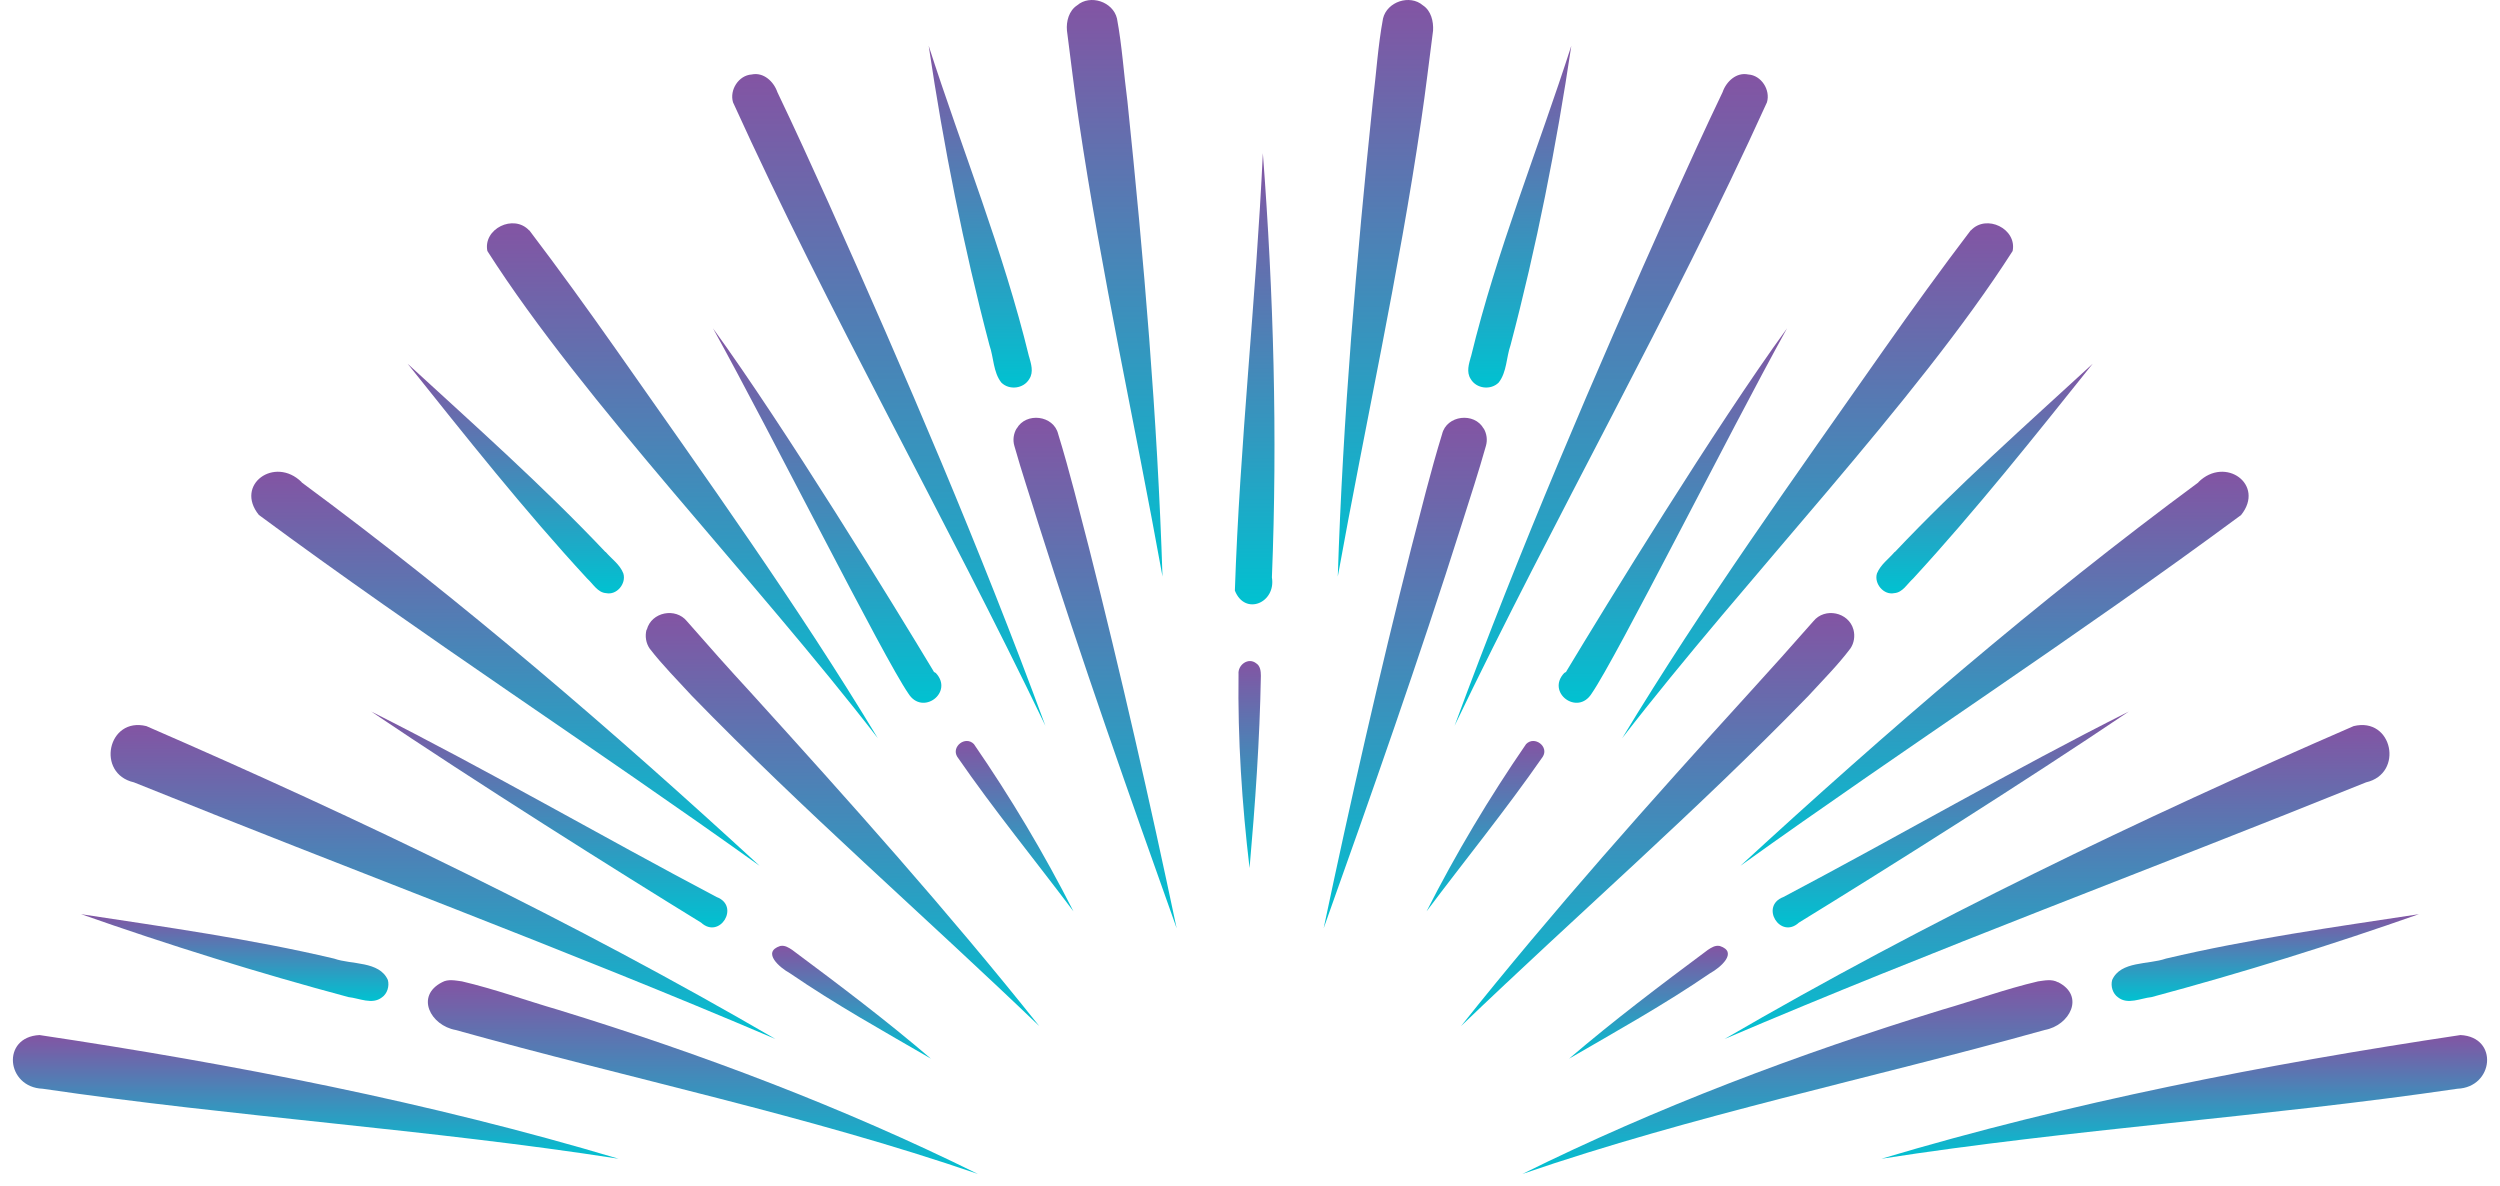 <svg width="97" height="46" viewBox="0 0 97 46" fill="none" xmlns="http://www.w3.org/2000/svg">
<path d="M48.746 25.741C48.439 25.49 48.022 25.795 48.055 26.155C48.022 28.675 48.187 31.184 48.483 33.681C48.702 31.195 48.878 28.708 48.922 26.221C48.922 26.046 48.9 25.839 48.746 25.741Z" fill="url(#paint0_linear_662_3752)"/>
<path d="M57.567 16.633C57.205 15.979 56.13 16.11 55.954 16.84C55.505 18.302 55.142 19.785 54.758 21.258C53.519 26.155 52.4 31.075 51.358 36.016C53.212 30.813 55.055 25.588 56.722 20.32C57.04 19.317 57.369 18.313 57.654 17.299C57.72 17.07 57.687 16.83 57.567 16.622" fill="url(#paint1_linear_662_3752)"/>
<path d="M59.212 28.871C57.786 30.944 56.491 33.114 55.35 35.361C56.82 33.398 58.411 31.446 59.859 29.362C60.111 28.97 59.541 28.533 59.212 28.871Z" fill="url(#paint2_linear_662_3752)"/>
<path d="M71.915 24.432C71.729 23.744 70.796 23.559 70.358 24.105C69.546 25.032 68.712 25.959 67.878 26.875C64.039 31.096 60.243 35.35 56.689 39.811C61.165 35.514 65.849 31.445 70.171 26.995C70.719 26.395 71.301 25.817 71.794 25.163C71.937 24.955 71.981 24.683 71.915 24.432Z" fill="url(#paint3_linear_662_3752)"/>
<path d="M66.715 36.703C66.551 36.67 66.397 36.768 66.266 36.855C64.434 38.219 62.613 39.593 60.879 41.077C62.722 40.008 64.587 38.971 66.353 37.761C66.737 37.553 67.461 36.943 66.726 36.703" fill="url(#paint4_linear_662_3752)"/>
<path d="M79.846 38.11C79.605 37.979 79.331 38.044 79.078 38.077C77.817 38.372 76.599 38.819 75.349 39.179C69.776 40.891 64.291 42.964 59.07 45.549C65.706 43.269 72.584 41.851 79.331 39.964C80.307 39.789 80.91 38.644 79.857 38.11" fill="url(#paint5_linear_662_3752)"/>
<path d="M67.834 2.89C67.373 2.792 66.978 3.162 66.836 3.577C66.156 4.995 65.508 6.424 64.861 7.853C61.867 14.539 58.971 21.28 56.437 28.162C60.342 20.025 64.828 12.183 68.558 3.97C68.701 3.49 68.339 2.922 67.834 2.89Z" fill="url(#paint6_linear_662_3752)"/>
<path d="M76.467 8.932C75.315 10.448 74.196 11.997 73.099 13.557C69.622 18.52 66.079 23.45 62.941 28.642C67.735 22.425 74.35 15.586 78.09 9.74C78.266 8.878 77.07 8.289 76.467 8.943" fill="url(#paint7_linear_662_3752)"/>
<path d="M85.299 18.716C79.079 23.309 73.21 28.37 67.528 33.594C73.945 28.991 80.603 24.683 86.955 19.982C87.898 18.804 86.341 17.68 85.299 18.706" fill="url(#paint8_linear_662_3752)"/>
<path d="M91.321 28.173C82.984 31.795 74.767 35.743 66.913 40.313C75.031 36.845 83.521 33.703 91.803 30.355C93.284 30.017 92.835 27.802 91.321 28.173Z" fill="url(#paint9_linear_662_3752)"/>
<path d="M55.208 0.207C54.703 -0.23 53.815 0.065 53.661 0.719C53.464 1.777 53.398 2.868 53.266 3.937C52.63 10.067 52.103 16.208 51.906 22.37C52.97 16.47 54.275 10.612 55.142 4.679C55.317 3.511 55.449 2.355 55.603 1.188C55.624 0.828 55.526 0.414 55.208 0.207Z" fill="url(#paint10_linear_662_3752)"/>
<path d="M95.467 40.16C87.898 41.294 80.34 42.767 73.001 44.959C80.351 43.814 87.931 43.334 95.346 42.243C96.761 42.189 96.959 40.236 95.467 40.16Z" fill="url(#paint11_linear_662_3752)"/>
<path d="M73.517 21.411C73.287 21.683 72.968 21.901 72.826 22.25C72.705 22.643 73.089 23.101 73.495 23.014C73.824 22.992 73.999 22.654 74.23 22.447C76.676 19.785 78.936 16.939 81.196 14.114C78.596 16.502 75.952 18.847 73.517 21.422" fill="url(#paint12_linear_662_3752)"/>
<path d="M57.073 13.83C56.996 14.114 56.886 14.43 57.062 14.703C57.281 15.084 57.84 15.15 58.148 14.844C58.466 14.441 58.444 13.863 58.608 13.394C59.618 9.565 60.386 5.682 60.967 1.777C59.672 5.802 58.071 9.729 57.073 13.841" fill="url(#paint13_linear_662_3752)"/>
<path d="M84.036 37.194C83.356 37.434 82.281 37.281 81.952 38.023C81.886 38.263 81.974 38.557 82.183 38.699C82.555 38.993 83.06 38.731 83.477 38.688C86.976 37.75 90.443 36.67 93.854 35.47C90.563 35.972 87.272 36.43 84.036 37.194Z" fill="url(#paint14_linear_662_3752)"/>
<path d="M69.194 34.805C68.272 35.154 69.073 36.463 69.797 35.798C72.978 33.845 78.628 30.289 82.599 27.606C78.068 29.886 73.68 32.438 69.194 34.805Z" fill="url(#paint15_linear_662_3752)"/>
<path d="M60.769 26.068C60.769 26.068 60.725 26.09 60.693 26.111C59.98 26.864 61.208 27.791 61.757 26.908C62.733 25.49 67.033 16.906 69.337 12.739C66.55 16.578 62.305 23.505 60.769 26.057" fill="url(#paint16_linear_662_3752)"/>
<path d="M48.999 5.944C48.736 11.605 48.1 17.266 47.913 22.916C48.308 23.909 49.515 23.385 49.35 22.403C49.57 16.917 49.416 11.42 48.999 5.944Z" fill="url(#paint17_linear_662_3752)"/>
<path d="M39.445 16.633C39.807 15.979 40.882 16.11 41.057 16.84C41.507 18.302 41.869 19.785 42.253 21.258C43.493 26.155 44.612 31.075 45.654 36.016C43.8 30.813 41.957 25.588 40.289 20.32C39.982 19.317 39.642 18.313 39.357 17.299C39.291 17.07 39.324 16.83 39.445 16.622" fill="url(#paint18_linear_662_3752)"/>
<path d="M37.788 28.871C39.215 30.944 40.509 33.114 41.65 35.361C40.18 33.398 38.578 31.446 37.141 29.362C36.9 28.97 37.459 28.533 37.788 28.871Z" fill="url(#paint19_linear_662_3752)"/>
<path d="M25.096 24.432C25.272 23.744 26.215 23.559 26.654 24.105C27.465 25.032 28.288 25.959 29.133 26.875C32.961 31.096 36.768 35.35 40.322 39.811C35.846 35.514 31.162 31.445 26.84 26.995C26.292 26.395 25.71 25.817 25.206 25.163C25.063 24.955 25.019 24.683 25.085 24.432" fill="url(#paint20_linear_662_3752)"/>
<path d="M30.285 36.703C30.45 36.67 30.604 36.768 30.735 36.855C32.567 38.219 34.388 39.593 36.121 41.077C34.279 40.008 32.414 38.971 30.648 37.761C30.264 37.553 29.54 36.943 30.274 36.703" fill="url(#paint21_linear_662_3752)"/>
<path d="M17.155 38.11C17.385 37.979 17.67 38.044 17.923 38.077C19.184 38.372 20.413 38.819 21.652 39.179C27.225 40.891 32.71 42.964 37.942 45.549C31.306 43.269 24.428 41.851 17.681 39.964C16.705 39.789 16.102 38.644 17.155 38.11Z" fill="url(#paint22_linear_662_3752)"/>
<path d="M29.165 2.89C29.626 2.792 30.021 3.162 30.163 3.577C30.843 4.995 31.491 6.424 32.138 7.853C35.133 14.539 38.029 21.28 40.562 28.162C36.657 20.025 32.171 12.183 28.441 3.97C28.298 3.49 28.66 2.922 29.165 2.89Z" fill="url(#paint23_linear_662_3752)"/>
<path d="M20.534 8.932C21.685 10.448 22.804 11.997 23.901 13.557C27.379 18.52 30.922 23.45 34.059 28.642C29.265 22.425 22.64 15.586 18.91 9.74C18.735 8.878 19.93 8.289 20.534 8.943" fill="url(#paint24_linear_662_3752)"/>
<path d="M11.703 18.716C17.922 23.309 23.791 28.37 29.473 33.594C23.045 28.991 16.409 24.683 10.046 19.982C9.092 18.804 10.66 17.68 11.703 18.706" fill="url(#paint25_linear_662_3752)"/>
<path d="M5.679 28.173C14.016 31.795 22.232 35.743 30.086 40.313C21.969 36.845 13.478 33.703 5.196 30.355C3.715 30.017 4.176 27.802 5.679 28.173Z" fill="url(#paint26_linear_662_3752)"/>
<path d="M41.793 0.207C42.297 -0.23 43.186 0.065 43.339 0.719C43.537 1.777 43.603 2.868 43.745 3.937C44.382 10.067 44.908 16.208 45.105 22.37C44.041 16.47 42.736 10.612 41.858 4.679C41.683 3.511 41.551 2.355 41.398 1.188C41.365 0.828 41.474 0.414 41.793 0.207Z" fill="url(#paint27_linear_662_3752)"/>
<path d="M1.533 40.16C9.102 41.294 16.66 42.767 23.999 44.959C16.649 43.814 9.069 43.334 1.654 42.243C0.239 42.189 0.041 40.236 1.533 40.16Z" fill="url(#paint28_linear_662_3752)"/>
<path d="M23.495 21.411C23.725 21.683 24.054 21.901 24.186 22.25C24.306 22.643 23.933 23.101 23.517 23.014C23.188 22.992 23.012 22.654 22.782 22.447C20.325 19.785 18.076 16.939 15.816 14.114C18.416 16.502 21.059 18.847 23.495 21.422" fill="url(#paint29_linear_662_3752)"/>
<path d="M39.927 13.83C40.004 14.114 40.114 14.43 39.938 14.703C39.718 15.084 39.159 15.15 38.852 14.844C38.534 14.441 38.556 13.863 38.391 13.394C37.382 9.565 36.614 5.682 36.033 1.777C37.327 5.802 38.929 9.729 39.927 13.841" fill="url(#paint30_linear_662_3752)"/>
<path d="M12.964 37.194C13.633 37.434 14.72 37.281 15.049 38.023C15.114 38.263 15.027 38.557 14.818 38.699C14.445 38.993 13.941 38.731 13.524 38.688C10.024 37.75 6.558 36.67 3.146 35.47C6.437 35.972 9.728 36.43 12.964 37.194Z" fill="url(#paint31_linear_662_3752)"/>
<path d="M27.806 34.805C28.728 35.154 27.927 36.463 27.203 35.798C24.022 33.845 18.372 30.289 14.401 27.606C18.932 29.886 23.32 32.438 27.806 34.805Z" fill="url(#paint32_linear_662_3752)"/>
<path d="M36.231 26.068C36.231 26.068 36.275 26.09 36.308 26.111C37.021 26.864 35.792 27.791 35.244 26.908C34.267 25.49 29.967 16.906 27.664 12.739C30.45 16.578 34.695 23.505 36.231 26.057" fill="url(#paint33_linear_662_3752)"/>
<defs>
<linearGradient id="paint0_linear_662_3752" x1="48.486" y1="25.649" x2="48.486" y2="33.681" gradientUnits="userSpaceOnUse">
<stop stop-color="#8354A3"/>
<stop offset="1" stop-color="#00C2D1"/>
</linearGradient>
<linearGradient id="paint1_linear_662_3752" x1="54.523" y1="16.21" x2="54.523" y2="36.016" gradientUnits="userSpaceOnUse">
<stop stop-color="#8354A3"/>
<stop offset="1" stop-color="#00C2D1"/>
</linearGradient>
<linearGradient id="paint2_linear_662_3752" x1="57.636" y1="28.75" x2="57.636" y2="35.361" gradientUnits="userSpaceOnUse">
<stop stop-color="#8354A3"/>
<stop offset="1" stop-color="#00C2D1"/>
</linearGradient>
<linearGradient id="paint3_linear_662_3752" x1="64.317" y1="23.786" x2="64.317" y2="39.811" gradientUnits="userSpaceOnUse">
<stop stop-color="#8354A3"/>
<stop offset="1" stop-color="#00C2D1"/>
</linearGradient>
<linearGradient id="paint4_linear_662_3752" x1="63.961" y1="36.696" x2="63.961" y2="41.077" gradientUnits="userSpaceOnUse">
<stop stop-color="#8354A3"/>
<stop offset="1" stop-color="#00C2D1"/>
</linearGradient>
<linearGradient id="paint5_linear_662_3752" x1="69.74" y1="38.032" x2="69.74" y2="45.549" gradientUnits="userSpaceOnUse">
<stop stop-color="#8354A3"/>
<stop offset="1" stop-color="#00C2D1"/>
</linearGradient>
<linearGradient id="paint6_linear_662_3752" x1="62.513" y1="2.874" x2="62.513" y2="28.162" gradientUnits="userSpaceOnUse">
<stop stop-color="#8354A3"/>
<stop offset="1" stop-color="#00C2D1"/>
</linearGradient>
<linearGradient id="paint7_linear_662_3752" x1="70.525" y1="8.664" x2="70.525" y2="28.642" gradientUnits="userSpaceOnUse">
<stop stop-color="#8354A3"/>
<stop offset="1" stop-color="#00C2D1"/>
</linearGradient>
<linearGradient id="paint8_linear_662_3752" x1="77.387" y1="18.304" x2="77.387" y2="33.594" gradientUnits="userSpaceOnUse">
<stop stop-color="#8354A3"/>
<stop offset="1" stop-color="#00C2D1"/>
</linearGradient>
<linearGradient id="paint9_linear_662_3752" x1="79.812" y1="28.132" x2="79.812" y2="40.313" gradientUnits="userSpaceOnUse">
<stop stop-color="#8354A3"/>
<stop offset="1" stop-color="#00C2D1"/>
</linearGradient>
<linearGradient id="paint10_linear_662_3752" x1="53.756" y1="0" x2="53.756" y2="22.37" gradientUnits="userSpaceOnUse">
<stop stop-color="#8354A3"/>
<stop offset="1" stop-color="#00C2D1"/>
</linearGradient>
<linearGradient id="paint11_linear_662_3752" x1="84.751" y1="40.16" x2="84.751" y2="44.959" gradientUnits="userSpaceOnUse">
<stop stop-color="#8354A3"/>
<stop offset="1" stop-color="#00C2D1"/>
</linearGradient>
<linearGradient id="paint12_linear_662_3752" x1="76.999" y1="14.114" x2="76.999" y2="23.025" gradientUnits="userSpaceOnUse">
<stop stop-color="#8354A3"/>
<stop offset="1" stop-color="#00C2D1"/>
</linearGradient>
<linearGradient id="paint13_linear_662_3752" x1="58.967" y1="1.777" x2="58.967" y2="15.037" gradientUnits="userSpaceOnUse">
<stop stop-color="#8354A3"/>
<stop offset="1" stop-color="#00C2D1"/>
</linearGradient>
<linearGradient id="paint14_linear_662_3752" x1="87.892" y1="35.47" x2="87.892" y2="38.837" gradientUnits="userSpaceOnUse">
<stop stop-color="#8354A3"/>
<stop offset="1" stop-color="#00C2D1"/>
</linearGradient>
<linearGradient id="paint15_linear_662_3752" x1="75.689" y1="27.606" x2="75.689" y2="35.983" gradientUnits="userSpaceOnUse">
<stop stop-color="#8354A3"/>
<stop offset="1" stop-color="#00C2D1"/>
</linearGradient>
<linearGradient id="paint16_linear_662_3752" x1="64.906" y1="12.739" x2="64.906" y2="27.268" gradientUnits="userSpaceOnUse">
<stop stop-color="#8354A3"/>
<stop offset="1" stop-color="#00C2D1"/>
</linearGradient>
<linearGradient id="paint17_linear_662_3752" x1="48.682" y1="5.944" x2="48.682" y2="23.449" gradientUnits="userSpaceOnUse">
<stop stop-color="#8354A3"/>
<stop offset="1" stop-color="#00C2D1"/>
</linearGradient>
<linearGradient id="paint18_linear_662_3752" x1="42.489" y1="16.21" x2="42.489" y2="36.016" gradientUnits="userSpaceOnUse">
<stop stop-color="#8354A3"/>
<stop offset="1" stop-color="#00C2D1"/>
</linearGradient>
<linearGradient id="paint19_linear_662_3752" x1="39.366" y1="28.75" x2="39.366" y2="35.361" gradientUnits="userSpaceOnUse">
<stop stop-color="#8354A3"/>
<stop offset="1" stop-color="#00C2D1"/>
</linearGradient>
<linearGradient id="paint20_linear_662_3752" x1="32.689" y1="23.786" x2="32.689" y2="39.811" gradientUnits="userSpaceOnUse">
<stop stop-color="#8354A3"/>
<stop offset="1" stop-color="#00C2D1"/>
</linearGradient>
<linearGradient id="paint21_linear_662_3752" x1="33.04" y1="36.696" x2="33.04" y2="41.077" gradientUnits="userSpaceOnUse">
<stop stop-color="#8354A3"/>
<stop offset="1" stop-color="#00C2D1"/>
</linearGradient>
<linearGradient id="paint22_linear_662_3752" x1="27.272" y1="38.032" x2="27.272" y2="45.549" gradientUnits="userSpaceOnUse">
<stop stop-color="#8354A3"/>
<stop offset="1" stop-color="#00C2D1"/>
</linearGradient>
<linearGradient id="paint23_linear_662_3752" x1="34.486" y1="2.874" x2="34.486" y2="28.162" gradientUnits="userSpaceOnUse">
<stop stop-color="#8354A3"/>
<stop offset="1" stop-color="#00C2D1"/>
</linearGradient>
<linearGradient id="paint24_linear_662_3752" x1="26.476" y1="8.664" x2="26.476" y2="28.642" gradientUnits="userSpaceOnUse">
<stop stop-color="#8354A3"/>
<stop offset="1" stop-color="#00C2D1"/>
</linearGradient>
<linearGradient id="paint25_linear_662_3752" x1="19.612" y1="18.304" x2="19.612" y2="33.594" gradientUnits="userSpaceOnUse">
<stop stop-color="#8354A3"/>
<stop offset="1" stop-color="#00C2D1"/>
</linearGradient>
<linearGradient id="paint26_linear_662_3752" x1="17.189" y1="28.132" x2="17.189" y2="40.313" gradientUnits="userSpaceOnUse">
<stop stop-color="#8354A3"/>
<stop offset="1" stop-color="#00C2D1"/>
</linearGradient>
<linearGradient id="paint27_linear_662_3752" x1="43.249" y1="0" x2="43.249" y2="22.37" gradientUnits="userSpaceOnUse">
<stop stop-color="#8354A3"/>
<stop offset="1" stop-color="#00C2D1"/>
</linearGradient>
<linearGradient id="paint28_linear_662_3752" x1="12.249" y1="40.16" x2="12.249" y2="44.959" gradientUnits="userSpaceOnUse">
<stop stop-color="#8354A3"/>
<stop offset="1" stop-color="#00C2D1"/>
</linearGradient>
<linearGradient id="paint29_linear_662_3752" x1="20.012" y1="14.114" x2="20.012" y2="23.025" gradientUnits="userSpaceOnUse">
<stop stop-color="#8354A3"/>
<stop offset="1" stop-color="#00C2D1"/>
</linearGradient>
<linearGradient id="paint30_linear_662_3752" x1="38.032" y1="1.777" x2="38.032" y2="15.037" gradientUnits="userSpaceOnUse">
<stop stop-color="#8354A3"/>
<stop offset="1" stop-color="#00C2D1"/>
</linearGradient>
<linearGradient id="paint31_linear_662_3752" x1="9.108" y1="35.47" x2="9.108" y2="38.837" gradientUnits="userSpaceOnUse">
<stop stop-color="#8354A3"/>
<stop offset="1" stop-color="#00C2D1"/>
</linearGradient>
<linearGradient id="paint32_linear_662_3752" x1="21.311" y1="27.606" x2="21.311" y2="35.983" gradientUnits="userSpaceOnUse">
<stop stop-color="#8354A3"/>
<stop offset="1" stop-color="#00C2D1"/>
</linearGradient>
<linearGradient id="paint33_linear_662_3752" x1="32.094" y1="12.739" x2="32.094" y2="27.268" gradientUnits="userSpaceOnUse">
<stop stop-color="#8354A3"/>
<stop offset="1" stop-color="#00C2D1"/>
</linearGradient>
</defs>
</svg>
